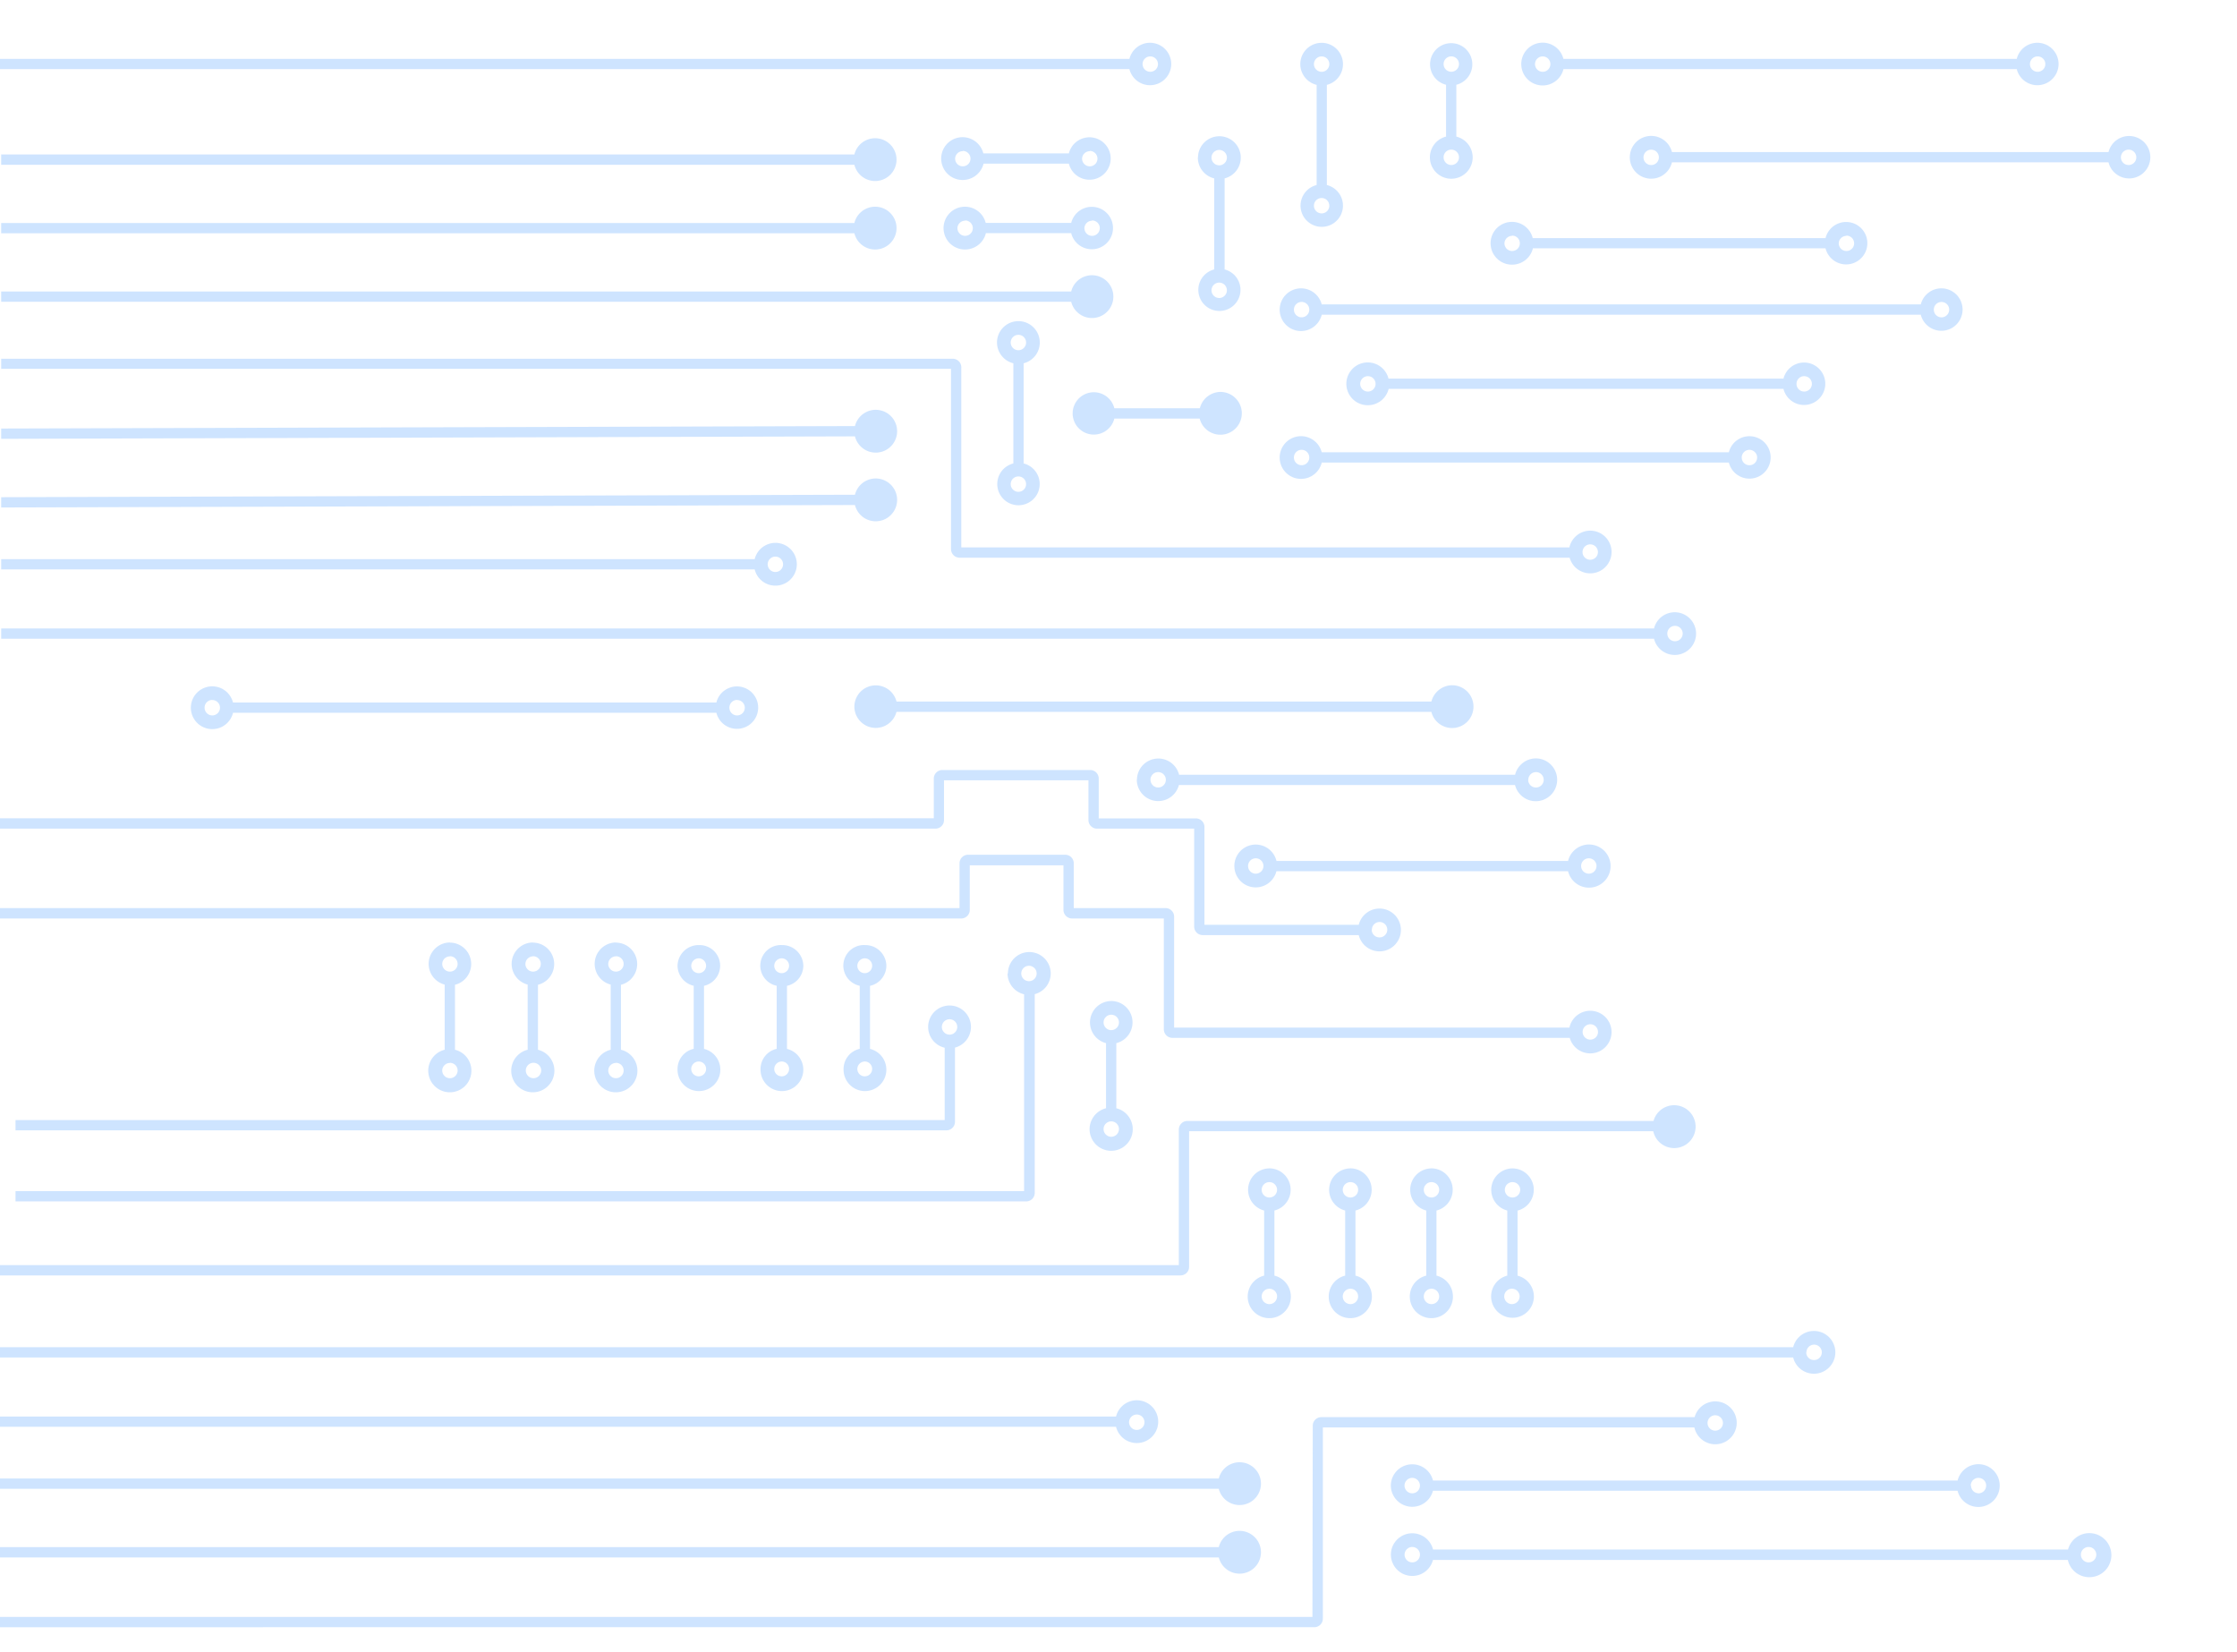 <svg id="Layer_1" data-name="Layer 1" xmlns="http://www.w3.org/2000/svg" viewBox="0 0 49.138 36.284"><defs><style>.cls-1,.cls-3{fill:#9ecaff;}.cls-1,.cls-2{opacity:0.5;}.cls-1{isolation:isolate;}</style></defs><title>newEffect2</title><path class="cls-1" d="M0,17.973V18.2H20.548a.188.188,0,0,0,.188-.188v-.874h3.173v.874a.188.188,0,0,0,.188.188h2.134V20.35a.188.188,0,0,0,.188.188h3.427a.47.47,0,1,0,0-.226H26.457V18.163a.188.188,0,0,0-.188-.188H24.135V17.1a.188.188,0,0,0-.188-.188H20.7a.188.188,0,0,0-.188.188v.872Zm30.135,2.446a.169.169,0,1,1,.169.169h0a.169.169,0,0,1-.173-.165v0Z"/><path class="cls-1" d="M21.077,19.945H0v.228H21.114a.188.188,0,0,0,.188-.188v-.98H23.36v.98a.189.189,0,0,0,.189.188h2.016v2.434a.188.188,0,0,0,.188.188h8.728a.468.468,0,1,0-.007-.226H25.791V20.133a.188.188,0,0,0-.188-.188H23.586v-.981a.188.188,0,0,0-.185-.191H21.265a.188.188,0,0,0-.188.188Zm13.687,2.721a.169.169,0,1,1,.17.168h0A.169.169,0,0,1,34.764,22.666Z"/><path class="cls-1" d="M27.228,33.623a.47.47,0,1,1-.456.583H0V33.98H26.772A.47.47,0,0,1,27.228,33.623Z"/><path class="cls-1" d="M26.772,32.473a.47.47,0,1,1,0,.226H0v-.226Z"/><g class="cls-2"><path class="cls-3" d="M24.515,31.112H0v.225H24.515a.47.47,0,1,0,0-.225Zm.287.112a.169.169,0,0,1,.337,0,.169.169,0,1,1-.337.026A.113.113,0,0,1,24.8,31.224Z"/><path class="cls-3" d="M0,29.589v.226H39.389a.47.47,0,1,0,0-.226Zm39.68.113a.169.169,0,1,1,.169.169h0a.169.169,0,0,1-.173-.165v0Z"/></g><g class="cls-2"><path class="cls-3" d="M25.894,27.786H0v.226H25.932a.188.188,0,0,0,.188-.188V24.846H36.315a.471.471,0,1,0,.006-.226H26.082a.188.188,0,0,0-.188.188Z"/></g><g class="cls-2"><path class="cls-3" d="M28.829,35.513H0v.226H28.87a.188.188,0,0,0,.188-.188v-4.2h8.16a.471.471,0,1,0,.006-.226h-8.2a.188.188,0,0,0-.188.188Zm8.679-4.26a.169.169,0,1,1,.169.169h0A.169.169,0,0,1,37.508,31.253Z"/></g><path class="cls-1" d="M27.883,25.662a.47.47,0,0,0-.115.925v1.43a.474.474,0,1,0,.226,0v-1.43a.47.47,0,0,0-.111-.926Zm0,2.643a.169.169,0,1,1-.169.169h0A.169.169,0,0,1,27.883,28.305Zm0-2.342a.169.169,0,1,1-.169.169h0A.169.169,0,0,1,27.883,25.963Z"/><path class="cls-1" d="M29.663,25.662a.47.47,0,0,0-.115.925v1.43a.474.474,0,1,0,.226,0v-1.43a.47.47,0,0,0-.111-.926Zm0,2.643a.169.169,0,1,1-.168.17v0A.17.17,0,0,1,29.663,28.305Zm0-2.342a.169.169,0,1,1-.168.17h0A.169.169,0,0,1,29.663,25.963Z"/><path class="cls-1" d="M31.443,25.662a.47.47,0,0,0-.114.925v1.43a.474.474,0,1,0,.225,0v-1.43a.47.47,0,0,0-.111-.926Zm0,2.643a.169.169,0,1,1-.168.17v0A.17.17,0,0,1,31.443,28.305Zm0-2.342a.169.169,0,1,1-.168.17h0A.169.169,0,0,1,31.443,25.963Z"/><path class="cls-1" d="M33.224,25.662a.47.47,0,0,0-.115.925v1.43a.47.47,0,1,0,.585.456.476.476,0,0,0-.359-.455v-1.43a.47.47,0,0,0-.111-.926Zm0,2.643a.169.169,0,0,1,0,.337.169.169,0,0,1-.026-.337A.113.113,0,0,1,33.224,28.305Zm0-2.342a.169.169,0,1,1-.169.169h0A.169.169,0,0,1,33.224,25.963Z"/><path class="cls-1" d="M9.883,20.7a.47.47,0,0,0-.115.925v1.431a.474.474,0,1,0,.226,0V21.629a.47.47,0,0,0-.111-.926Zm0,2.643a.169.169,0,1,1-.169.169h0A.169.169,0,0,1,9.883,23.346Zm0-2.341a.169.169,0,1,1-.169.169h0A.169.169,0,0,1,9.883,21.005Z"/><path class="cls-1" d="M11.706,20.7a.47.47,0,0,0-.115.925v1.431a.474.474,0,1,0,.226,0V21.629a.47.47,0,0,0-.111-.926Zm0,2.643a.169.169,0,1,1,.026.337.113.113,0,0,1-.026,0,.169.169,0,0,1,0-.337Zm0-2.341a.169.169,0,1,1-.165.173v-.005A.17.17,0,0,1,11.706,21.005Z"/><path class="cls-1" d="M13.529,20.7a.47.47,0,0,0-.114.925v1.431a.474.474,0,1,0,.225,0V21.629a.47.47,0,0,0-.111-.926Zm0,2.643a.169.169,0,1,1-.168.17h0A.169.169,0,0,1,13.529,23.346Zm0-2.341a.169.169,0,1,1-.168.17v0A.168.168,0,0,1,13.529,21.005Z"/><path class="cls-1" d="M15.353,20.757a.463.463,0,0,0-.47.454h0a.457.457,0,0,0,.355.44v1.385a.453.453,0,0,0-.355.441.47.47,0,1,0,.581-.44V21.652a.453.453,0,0,0-.111-.895Zm0,2.557a.163.163,0,1,1-.169.163.165.165,0,0,1,.167-.163Zm0-2.266a.163.163,0,1,1-.169.163.165.165,0,0,1,.167-.163Z"/><path class="cls-1" d="M17.176,20.757a.452.452,0,0,0-.115.894v1.385a.453.453,0,0,0-.355.441.47.47,0,1,0,.581-.44V21.652a.455.455,0,0,0,.359-.441.462.462,0,0,0-.47-.454Zm0,2.557a.163.163,0,1,1-.169.163.166.166,0,0,1,.169-.163Zm0-2.266a.163.163,0,1,1-.169.163.166.166,0,0,1,.169-.163Z"/><path class="cls-1" d="M19,20.757a.452.452,0,0,0-.115.894v1.385a.453.453,0,0,0-.355.441.47.47,0,1,0,.581-.44V21.652a.455.455,0,0,0,.359-.441.462.462,0,0,0-.47-.454Zm0,2.557a.163.163,0,1,1-.168.163A.167.167,0,0,1,19,23.314Zm0-2.266a.163.163,0,1,1-.168.163A.167.167,0,0,1,19,21.048Z"/><path class="cls-1" d="M27.114,19.02a.469.469,0,0,0,.924.115h6.406a.474.474,0,1,0,0-.226H28.039a.469.469,0,0,0-.925.111Zm7.617,0a.169.169,0,1,1,.169.169h0A.169.169,0,0,1,34.731,19.02Zm-7.316,0a.169.169,0,1,1,.169.169h0A.169.169,0,0,1,27.415,19.02Z"/><path class="cls-1" d="M24.971,17.127a.47.47,0,0,0,.925.115h7.383a.47.47,0,1,0,.456-.585.475.475,0,0,0-.455.359H25.9a.47.47,0,0,0-.926.111Zm8.6,0a.169.169,0,1,1,.169.169h0a.169.169,0,0,1-.172-.166v0Zm-8.3,0a.169.169,0,1,1,.169.169h0a.169.169,0,0,1-.168-.169Z"/><path class="cls-1" d="M18.767,15.52a.47.47,0,0,0,.925.115H31.441a.47.47,0,1,0,.456-.585.476.476,0,0,0-.455.359H19.693a.47.47,0,0,0-.926.111Z"/><path class="cls-1" d="M30.551,32.628a.47.47,0,0,0,.925.114H43a.47.47,0,1,0,.456-.584.475.475,0,0,0-.455.359H31.477a.47.47,0,0,0-.926.111Zm12.739,0a.169.169,0,0,1,.338,0,.168.168,0,0,1-.168.17h0a.168.168,0,0,1-.164-.168Zm-12.438,0a.169.169,0,0,1,.338,0,.168.168,0,0,1-.168.17h0A.169.169,0,0,1,30.852,32.628Z"/><path class="cls-1" d="M30.552,34.146a.47.47,0,0,0,.925.115H45.422a.484.484,0,1,0,.005-.229H31.478a.47.47,0,0,0-.926.111Zm15.157,0a.169.169,0,1,1,.169.169h0A.169.169,0,0,1,45.709,34.146Zm-14.856,0a.169.169,0,1,1,.169.169h0A.169.169,0,0,1,30.853,34.146Z"/><path class="cls-1" d="M20.388,22.555a.47.47,0,0,0,.363.457V24.6H.341v.226H20.789a.188.188,0,0,0,.188-.188V23.009a.47.47,0,1,0-.589-.454Zm.639,0a.169.169,0,1,1-.169-.169h0A.169.169,0,0,1,21.027,22.555Z"/><path class="cls-1" d="M22.132,21.381a.472.472,0,0,0,.363.457v4.323H.341v.226h22.2a.188.188,0,0,0,.188-.188V21.835a.47.47,0,1,0-.589-.454Zm.639,0a.169.169,0,1,1-.169-.169h0A.169.169,0,0,1,22.771,21.381Z"/><path class="cls-1" d="M19.223,3.976a.47.47,0,1,0-.456-.583H.026v.226H18.767A.471.471,0,0,0,19.223,3.976Z"/><path class="cls-1" d="M19.223,5.48a.47.47,0,1,0-.456-.582H.026v.225H18.767A.47.47,0,0,0,19.223,5.48Z"/><path class="cls-1" d="M23.53,6.628a.47.47,0,1,0,0-.226H.026v.226Z"/><path class="cls-1" d="M19.235,9.941a.47.47,0,1,0-.455-.583L.026,9.412v.226L18.78,9.584A.471.471,0,0,0,19.235,9.941Z"/><path class="cls-1" d="M18.78,11.092a.47.47,0,1,0,0-.226L.026,10.92v.226Z"/><g class="cls-2"><path class="cls-3" d="M17.032,12.863a.47.47,0,1,0-.455-.583H.026v.226H16.577A.468.468,0,0,0,17.032,12.863Zm0-.638a.169.169,0,1,1-.169.169h0A.169.169,0,0,1,17.032,12.225Z"/><path class="cls-3" d="M36.332,14.029a.469.469,0,1,0,0-.226H.026v.226Zm.461-.283a.169.169,0,1,1-.169.169h0A.169.169,0,0,1,36.793,13.746Z"/></g><g class="cls-2"><path class="cls-3" d="M20.89,12.061a.189.189,0,0,0,.189.188h13.4a.469.469,0,1,0-.006-.226H21.116V8.067a.188.188,0,0,0-.188-.188H.026V8.1H20.89Zm14.041-.105a.169.169,0,1,1-.169.169h0a.169.169,0,0,1,.169-.169Z"/></g><g class="cls-2"><path class="cls-3" d="M4.663,16.014a.469.469,0,0,0,.456-.359H15.736a.466.466,0,1,0,0-.226H5.118a.47.47,0,1,0-.455.585Zm11.528-.639a.169.169,0,1,1-.169.169h0a.169.169,0,0,1,.167-.171h0Zm-11.528,0a.169.169,0,1,1-.169.169h0a.169.169,0,0,1,.167-.171h0Z"/></g><path class="cls-1" d="M21.2,5.48a.47.47,0,0,0,.456-.359H23.53a.466.466,0,1,0,0-.225H21.652a.47.47,0,1,0-.455.584Zm2.788-.638a.169.169,0,1,1-.168.17v0a.169.169,0,0,1,.165-.164Zm-2.788,0a.169.169,0,1,1-.169.169h0a.17.17,0,0,1,.169-.164Z"/><path class="cls-1" d="M21.149,3.953a.472.472,0,0,0,.456-.359h1.874a.466.466,0,1,0,0-.225H21.6a.47.47,0,1,0-.455.584Zm2.788-.638a.169.169,0,1,1-.168.17v0a.169.169,0,0,1,.165-.164Zm-2.788,0a.169.169,0,1,1-.169.169h0a.168.168,0,0,1,.169-.164Z"/><path class="cls-1" d="M33.216,5.813a.47.47,0,0,0,.456-.359H40.1a.466.466,0,1,0,0-.225H33.668a.47.47,0,1,0-.455.584Zm7.342-.638a.169.169,0,1,1-.168.17v0a.168.168,0,0,1,.165-.164Zm-7.342,0a.169.169,0,1,1-.169.169h0a.17.17,0,0,1,.169-.164Z"/><path class="cls-1" d="M32.349,3.455A.472.472,0,0,0,31.99,3V1.862a.464.464,0,1,0-.226,0V3a.47.47,0,1,0,.585.455ZM31.71,1.407a.169.169,0,1,1,.169.169.169.169,0,0,1-.169-.169Zm0,2.048a.169.169,0,1,1,.169.169.169.169,0,0,1-.169-.169Z"/><path class="cls-1" d="M21.9,7.523a.472.472,0,0,0,.359.456v2.2a.466.466,0,1,0,.226,0v-2.2a.47.47,0,1,0-.585-.455Zm.639,3.11a.169.169,0,1,1-.169-.169.169.169,0,0,1,.169.169v0Zm0-3.11a.169.169,0,1,1-.169-.169.169.169,0,0,1,.169.169v0Z"/><path class="cls-1" d="M28.562,1.407a.471.471,0,0,0,.359.457v2.2a.466.466,0,1,0,.225,0v-2.2a.469.469,0,1,0-.584-.455ZM29.2,4.518a.169.169,0,1,1-.169-.169h0a.168.168,0,0,1,.168.168Zm0-3.111a.169.169,0,1,1-.17-.168h0A.168.168,0,0,1,29.2,1.407Z"/><path class="cls-1" d="M26.312,3.462a.47.47,0,0,0,.359.456v2a.463.463,0,1,0,.229,0v-2a.47.47,0,1,0-.585-.455Zm.638,2.914a.169.169,0,1,1-.169-.169h0A.169.169,0,0,1,26.95,6.376Zm0-2.914a.169.169,0,1,1-.169-.169h0A.169.169,0,0,1,26.95,3.462Z"/><path class="cls-1" d="M36.27,3.925a.47.47,0,0,0,.456-.359h9.59a.466.466,0,1,0,0-.226h-9.59a.47.47,0,1,0-.455.585Zm10.5-.638a.169.169,0,0,1,0,.337.169.169,0,1,1-.026-.337Zm-10.5,0a.169.169,0,1,1-.169.169h0A.169.169,0,0,1,36.27,3.287Z"/><path class="cls-1" d="M33.887,1.877a.47.47,0,0,0,.456-.359H44.3a.466.466,0,1,0,0-.225H34.342a.47.47,0,1,0-.455.584Zm10.872-.638a.169.169,0,1,1-.169.169h0a.168.168,0,0,1,.167-.169Zm-10.872,0a.169.169,0,1,1-.169.169h0a.169.169,0,0,1,.169-.169Z"/><path class="cls-1" d="M-2.133,1.877a.47.47,0,0,0,.456-.359H24.809a.466.466,0,1,0,0-.225H-1.678a.47.47,0,0,0-.57-.342.47.47,0,0,0-.342.57A.47.47,0,0,0-2.133,1.877Zm27.4-.638a.169.169,0,1,1-.169.169h0a.168.168,0,0,1,.167-.169Zm-27.4,0a.169.169,0,0,1,.169.169.169.169,0,0,1-.169.169A.169.169,0,0,1-2.3,1.408h0a.169.169,0,0,1,.169-.169Z"/><path class="cls-1" d="M28.578,7.271a.472.472,0,0,0,.456-.359H42.192a.466.466,0,1,0,0-.226H29.033a.469.469,0,1,0-.455.585Zm14.069-.639a.169.169,0,1,1-.169.169h0A.169.169,0,0,1,42.647,6.632Zm-14.069,0a.169.169,0,0,1,.026.337h-.026a.169.169,0,0,1,0-.337Z"/><path class="cls-1" d="M28.578,10.518a.47.47,0,0,0,.456-.359h8.942a.466.466,0,1,0,0-.225H29.033a.469.469,0,1,0-.455.584Zm9.85-.638a.169.169,0,1,1-.169.169h0a.169.169,0,0,1,.169-.169Zm-9.85,0a.169.169,0,0,1,.026.337h-.026a.169.169,0,0,1,0-.337Z"/><path class="cls-1" d="M30.047,8.9a.47.47,0,0,0,.456-.359h8.673a.466.466,0,1,0,0-.225H30.5a.47.47,0,1,0-.455.584Zm9.584-.638a.169.169,0,1,1-.169.169h0a.168.168,0,0,1,.167-.169h0Zm-9.584,0a.169.169,0,1,1-.169.169.169.169,0,0,1,.169-.169Z"/><path class="cls-1" d="M26.812,8.608a.471.471,0,0,0-.456.359H24.478a.465.465,0,1,0,0,.226h1.874a.47.47,0,1,0,.455-.585Z"/><path class="cls-1" d="M24.41,21.986a.47.47,0,0,0-.115.925v1.43a.474.474,0,1,0,.226,0v-1.43a.47.47,0,0,0-.111-.926Zm0,2.643a.169.169,0,1,1-.169.169h0A.169.169,0,0,1,24.41,24.629Zm0-2.342a.169.169,0,1,1-.169.169h0A.169.169,0,0,1,24.41,22.287Z"/></svg>
